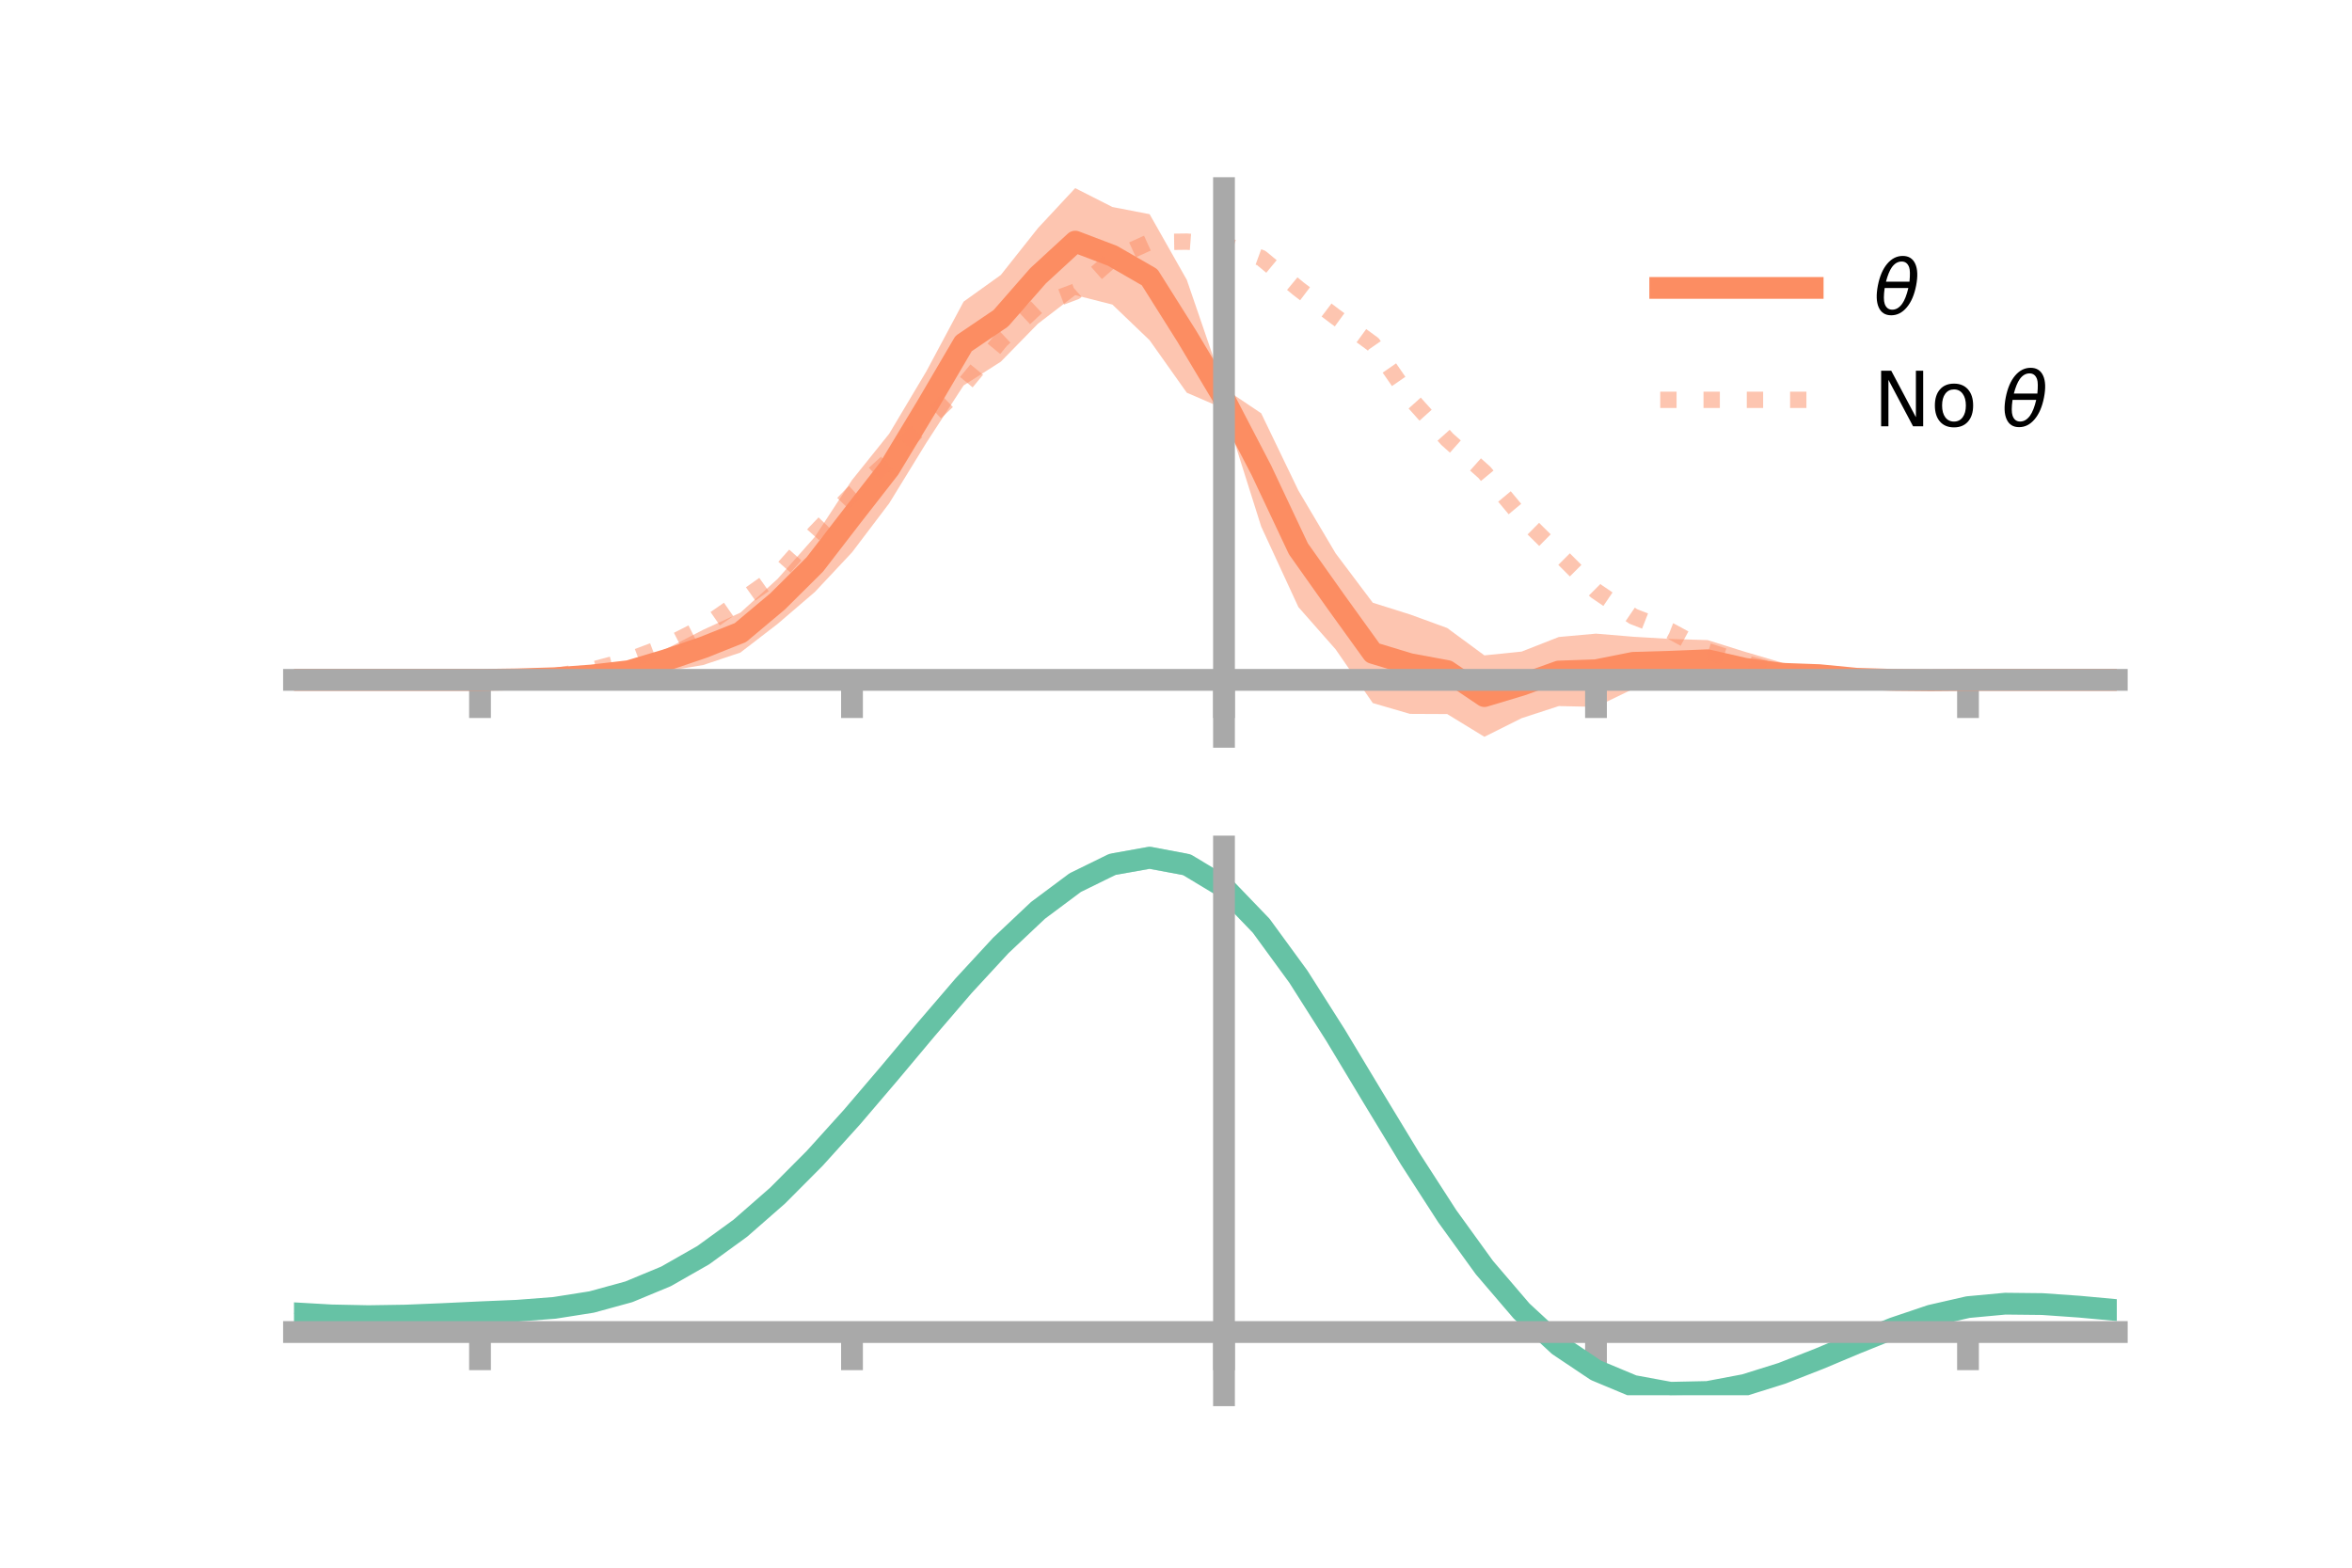 <?xml version="1.0" encoding="utf-8" standalone="no"?>
<!DOCTYPE svg PUBLIC "-//W3C//DTD SVG 1.1//EN"
  "http://www.w3.org/Graphics/SVG/1.1/DTD/svg11.dtd">
<!-- Created with matplotlib (https://matplotlib.org/) -->
<svg height="144pt" version="1.1" viewBox="0 0 216 144" width="216pt" xmlns="http://www.w3.org/2000/svg" xmlns:xlink="http://www.w3.org/1999/xlink">
 <defs>
  <style type="text/css">*{stroke-linecap:butt;stroke-linejoin:round;}</style>
 </defs>
 <g id="figure_1">
  <g id="patch_1">
   <path d="M 0 144 
L 216 144 
L 216 0 
L 0 0 
z
" style="fill:none;"/>
  </g>
  <g id="axes_1">
   <g id="patch_2">
    <path d="M 27 67.68 
L 194.4 67.68 
L 194.4 17.28 
L 27 17.28 
z
" style="fill:none;"/>
   </g>
   <g id="PolyCollection_1">
    <path clip-path="url(#p7d61c31222)" d="M 27 62.45 
L 27 62.45 
L 30.416 62.45 
L 33.833 62.45 
L 37.249 62.45 
L 40.665 62.45 
L 44.082 62.448 
L 47.498 62.296 
L 50.914 62.043 
L 54.331 61.584 
L 57.747 60.982 
L 61.163 59.614 
L 64.58 57.849 
L 67.996 56.275 
L 71.412 53.174 
L 74.829 49.315 
L 78.245 44.097 
L 81.661 39.839 
L 85.078 34.1 
L 88.494 27.708 
L 91.91 25.26 
L 95.327 20.949 
L 98.743 17.28 
L 102.159 19.014 
L 105.576 19.674 
L 108.992 25.705 
L 112.408 35.667 
L 115.824 37.963 
L 119.241 45.058 
L 122.657 50.823 
L 126.073 55.365 
L 129.49 56.439 
L 132.906 57.685 
L 136.322 60.2 
L 139.739 59.852 
L 143.155 58.512 
L 146.571 58.203 
L 149.988 58.488 
L 153.404 58.691 
L 156.82 58.795 
L 160.237 59.865 
L 163.653 60.868 
L 167.069 61.356 
L 170.486 61.885 
L 173.902 62.188 
L 177.318 62.376 
L 180.735 62.45 
L 184.151 62.45 
L 187.567 62.45 
L 190.984 62.45 
L 194.4 62.45 
L 194.4 62.45 
L 194.4 62.45 
L 190.984 62.45 
L 187.567 62.45 
L 184.151 62.45 
L 180.735 62.453 
L 177.318 62.586 
L 173.902 62.709 
L 170.486 62.806 
L 167.069 62.674 
L 163.653 62.911 
L 160.237 62.994 
L 156.82 62.499 
L 153.404 62.878 
L 149.988 63.281 
L 146.571 64.93 
L 143.155 64.857 
L 139.739 65.97 
L 136.322 67.68 
L 132.906 65.59 
L 129.49 65.574 
L 126.073 64.58 
L 122.657 59.642 
L 119.241 55.764 
L 115.824 48.366 
L 112.408 37.548 
L 108.992 36.073 
L 105.576 31.253 
L 102.159 27.976 
L 98.743 27.11 
L 95.327 29.73 
L 91.91 33.224 
L 88.494 35.405 
L 85.078 40.662 
L 81.661 46.231 
L 78.245 50.739 
L 74.829 54.38 
L 71.412 57.311 
L 67.996 59.941 
L 64.58 61.086 
L 61.163 61.649 
L 57.747 62.313 
L 54.331 62.508 
L 50.914 62.551 
L 47.498 62.507 
L 44.082 62.451 
L 40.665 62.45 
L 37.249 62.45 
L 33.833 62.45 
L 30.416 62.45 
L 27 62.45 
z
" style="fill:#fc8d62;fill-opacity:0.5;"/>
   </g>
   <g id="matplotlib.axis_1">
    <g id="xtick_1">
     <g id="line2d_1">
      <defs>
       <path d="M 0 0 
L 0 3.5 
" id="m115b6ced3a" style="stroke:#a9a9a9;stroke-width:2;"/>
      </defs>
      <g>
       <use style="fill:#a9a9a9;stroke:#a9a9a9;stroke-width:2;" x="44.082" xlink:href="#m115b6ced3a" y="62.45"/>
      </g>
     </g>
    </g>
    <g id="xtick_2">
     <g id="line2d_2">
      <g>
       <use style="fill:#a9a9a9;stroke:#a9a9a9;stroke-width:2;" x="78.245" xlink:href="#m115b6ced3a" y="62.45"/>
      </g>
     </g>
    </g>
    <g id="xtick_3">
     <g id="line2d_3">
      <g>
       <use style="fill:#a9a9a9;stroke:#a9a9a9;stroke-width:2;" x="112.408" xlink:href="#m115b6ced3a" y="62.45"/>
      </g>
     </g>
    </g>
    <g id="xtick_4">
     <g id="line2d_4">
      <g>
       <use style="fill:#a9a9a9;stroke:#a9a9a9;stroke-width:2;" x="146.571" xlink:href="#m115b6ced3a" y="62.45"/>
      </g>
     </g>
    </g>
    <g id="xtick_5">
     <g id="line2d_5">
      <g>
       <use style="fill:#a9a9a9;stroke:#a9a9a9;stroke-width:2;" x="180.735" xlink:href="#m115b6ced3a" y="62.45"/>
      </g>
     </g>
    </g>
   </g>
   <g id="matplotlib.axis_2"/>
   <g id="line2d_6">
    <path clip-path="url(#p7d61c31222)" d="M 27 62.45 
L 30.416 62.45 
L 33.833 62.45 
L 37.249 62.45 
L 40.665 62.45 
L 44.082 62.45 
L 47.498 62.402 
L 50.914 62.297 
L 54.331 62.046 
L 57.747 61.648 
L 61.163 60.631 
L 64.58 59.468 
L 67.996 58.108 
L 71.412 55.242 
L 74.829 51.848 
L 78.245 47.418 
L 81.661 43.035 
L 85.078 37.381 
L 88.494 31.557 
L 91.91 29.242 
L 95.327 25.339 
L 98.743 22.195 
L 102.159 23.495 
L 105.576 25.464 
L 108.992 30.889 
L 112.408 36.607 
L 115.824 43.165 
L 119.241 50.411 
L 122.657 55.233 
L 126.073 59.973 
L 129.49 61.006 
L 132.906 61.637 
L 136.322 63.94 
L 139.739 62.911 
L 143.155 61.684 
L 146.571 61.566 
L 149.988 60.884 
L 153.404 60.784 
L 156.82 60.647 
L 160.237 61.43 
L 163.653 61.89 
L 167.069 62.015 
L 170.486 62.345 
L 173.902 62.448 
L 177.318 62.481 
L 180.735 62.451 
L 184.151 62.45 
L 187.567 62.45 
L 190.984 62.45 
L 194.4 62.45 
" style="fill:none;stroke:#fc8d62;stroke-linecap:square;stroke-width:2;"/>
   </g>
   <g id="line2d_7">
    <path clip-path="url(#p7d61c31222)" d="M 27 62.45 
L 30.416 62.45 
L 33.833 62.45 
L 37.249 62.45 
L 40.665 62.45 
L 44.082 62.45 
L 47.498 62.376 
L 50.914 62.112 
L 54.331 61.54 
L 57.747 60.627 
L 61.163 59.338 
L 64.58 57.598 
L 67.996 55.226 
L 71.412 52.807 
L 74.829 48.967 
L 78.245 45.405 
L 81.661 42.28 
L 85.078 38.673 
L 88.494 35.411 
L 91.91 31.273 
L 95.327 28.075 
L 98.743 26.791 
L 102.159 23.79 
L 105.576 22.241 
L 108.992 22.195 
L 112.408 22.452 
L 115.824 23.694 
L 119.241 26.52 
L 122.657 29.107 
L 126.073 31.599 
L 129.49 36.543 
L 132.906 40.35 
L 136.322 43.39 
L 139.739 47.495 
L 143.155 50.87 
L 146.571 54.289 
L 149.988 56.621 
L 153.404 57.956 
L 156.82 59.803 
L 160.237 60.903 
L 163.653 61.778 
L 167.069 62.273 
L 170.486 62.499 
L 173.902 62.524 
L 177.318 62.49 
L 180.735 62.451 
L 184.151 62.45 
L 187.567 62.45 
L 190.984 62.45 
L 194.4 62.45 
" style="fill:none;stroke:#fc8d62;stroke-dasharray:1.5,2.475;stroke-dashoffset:0;stroke-opacity:0.5;stroke-width:1.5;"/>
   </g>
   <g id="patch_3">
    <path d="M 112.408 67.68 
L 112.408 17.28 
" style="fill:none;stroke:#a9a9a9;stroke-linecap:square;stroke-linejoin:miter;stroke-width:2;"/>
   </g>
   <g id="patch_4">
    <path d="M 194.4 67.68 
L 194.4 17.28 
" style="fill:none;"/>
   </g>
   <g id="patch_5">
    <path d="M 27 62.45 
L 194.4 62.45 
" style="fill:none;stroke:#a9a9a9;stroke-linecap:square;stroke-linejoin:miter;stroke-width:2;"/>
   </g>
   <g id="patch_6">
    <path d="M 27 17.28 
L 194.4 17.28 
" style="fill:none;"/>
   </g>
   <g id="legend_1">
    <g id="line2d_8">
     <path d="M 152.47 26.449 
L 166.47 26.449 
" style="fill:none;stroke:#fc8d62;stroke-linecap:square;stroke-width:2;"/>
    </g>
    <g id="line2d_9"/>
    <g id="text_1">
     <!-- $\theta$ -->
     <g transform="translate(172.07 28.899)scale(0.07 -0.07)">
      <defs>
       <path d="M 45.516 34.672 
L 14.453 34.672 
Q 12.359 20.062 14.5 13.875 
Q 17.188 6.25 24.469 6.25 
Q 31.781 6.25 37.359 13.922 
Q 42.234 20.656 45.516 34.672 
z
M 47.016 42.969 
Q 48.344 56.844 46.625 61.719 
Q 43.953 69.438 36.766 69.438 
Q 29.297 69.438 23.828 61.812 
Q 19.531 55.672 16.156 42.969 
z
M 38.188 76.766 
Q 49.906 76.766 54.594 66.406 
Q 59.281 56.109 55.719 37.844 
Q 52.203 19.625 43.453 9.281 
Q 34.766 -1.125 23.047 -1.125 
Q 11.281 -1.125 6.641 9.281 
Q 2 19.625 5.516 37.844 
Q 9.078 56.109 17.719 66.406 
Q 26.422 76.766 38.188 76.766 
z
" id="DejaVuSans-Oblique-952"/>
      </defs>
      <use transform="translate(0 0.234)" xlink:href="#DejaVuSans-Oblique-952"/>
     </g>
    </g>
    <g id="line2d_10">
     <path d="M 152.47 36.724 
L 166.47 36.724 
" style="fill:none;stroke:#fc8d62;stroke-dasharray:1.5,2.475;stroke-dashoffset:0;stroke-opacity:0.5;stroke-width:1.5;"/>
    </g>
    <g id="line2d_11"/>
    <g id="text_2">
     <!-- No $\theta$ -->
     <g transform="translate(172.07 39.174)scale(0.07 -0.07)">
      <defs>
       <path d="M 9.812 72.906 
L 23.094 72.906 
L 55.422 11.922 
L 55.422 72.906 
L 64.984 72.906 
L 64.984 0 
L 51.703 0 
L 19.391 60.984 
L 19.391 0 
L 9.812 0 
z
" id="DejaVuSans-78"/>
       <path d="M 30.609 48.391 
Q 23.391 48.391 19.188 42.75 
Q 14.984 37.109 14.984 27.297 
Q 14.984 17.484 19.156 11.844 
Q 23.344 6.203 30.609 6.203 
Q 37.797 6.203 41.984 11.859 
Q 46.188 17.531 46.188 27.297 
Q 46.188 37.016 41.984 42.703 
Q 37.797 48.391 30.609 48.391 
z
M 30.609 56 
Q 42.328 56 49.016 48.375 
Q 55.719 40.766 55.719 27.297 
Q 55.719 13.875 49.016 6.219 
Q 42.328 -1.422 30.609 -1.422 
Q 18.844 -1.422 12.172 6.219 
Q 5.516 13.875 5.516 27.297 
Q 5.516 40.766 12.172 48.375 
Q 18.844 56 30.609 56 
z
" id="DejaVuSans-111"/>
       <path id="DejaVuSans-32"/>
      </defs>
      <use transform="translate(0 0.234)" xlink:href="#DejaVuSans-78"/>
      <use transform="translate(74.805 0.234)" xlink:href="#DejaVuSans-111"/>
      <use transform="translate(135.986 0.234)" xlink:href="#DejaVuSans-32"/>
      <use transform="translate(167.773 0.234)" xlink:href="#DejaVuSans-Oblique-952"/>
     </g>
    </g>
   </g>
  </g>
  <g id="axes_2">
   <g id="patch_7">
    <path d="M 27 128.16 
L 194.4 128.16 
L 194.4 77.76 
L 27 77.76 
z
" style="fill:none;"/>
   </g>
   <g id="PolyCollection_2">
    <path clip-path="url(#p305c62ffda)" d="M 27 120.672 
L 27 120.588 
L 30.416 120.793 
L 33.833 120.865 
L 37.249 120.806 
L 40.665 120.657 
L 44.082 120.488 
L 47.498 120.338 
L 50.914 120.07 
L 54.331 119.524 
L 57.747 118.576 
L 61.163 117.133 
L 64.58 115.145 
L 67.996 112.602 
L 71.412 109.536 
L 74.829 106.014 
L 78.245 102.136 
L 81.661 98.03 
L 85.078 93.852 
L 88.494 89.775 
L 91.91 85.99 
L 95.327 82.694 
L 98.743 80.091 
L 102.159 78.381 
L 105.576 77.76 
L 108.992 78.412 
L 112.408 80.504 
L 115.824 84.113 
L 119.241 88.867 
L 122.657 94.335 
L 126.073 100.112 
L 129.49 105.843 
L 132.906 111.231 
L 136.322 116.04 
L 139.739 120.101 
L 143.155 123.31 
L 146.571 125.626 
L 149.988 127.068 
L 153.404 127.703 
L 156.82 127.64 
L 160.237 127.008 
L 163.653 125.959 
L 167.069 124.65 
L 170.486 123.242 
L 173.902 121.895 
L 177.318 120.759 
L 180.735 119.984 
L 184.151 119.67 
L 187.567 119.711 
L 190.984 119.96 
L 194.4 120.286 
L 194.4 120.396 
L 194.4 120.396 
L 190.984 120.092 
L 187.567 119.861 
L 184.151 119.829 
L 180.735 120.148 
L 177.318 120.936 
L 173.902 122.105 
L 170.486 123.504 
L 167.069 124.969 
L 163.653 126.33 
L 160.237 127.421 
L 156.82 128.08 
L 153.404 128.16 
L 149.988 127.538 
L 146.571 126.123 
L 143.155 123.864 
L 139.739 120.751 
L 136.322 116.826 
L 132.906 112.184 
L 129.49 106.983 
L 126.073 101.445 
L 122.657 95.858 
L 119.241 90.565 
L 115.824 85.96 
L 112.408 82.464 
L 108.992 80.443 
L 105.576 79.815 
L 102.159 80.414 
L 98.743 82.056 
L 95.327 84.551 
L 91.91 87.703 
L 88.494 91.316 
L 85.078 95.201 
L 81.661 99.177 
L 78.245 103.08 
L 74.829 106.764 
L 71.412 110.109 
L 67.996 113.024 
L 64.58 115.447 
L 61.163 117.352 
L 57.747 118.746 
L 54.331 119.669 
L 50.914 120.201 
L 47.498 120.458 
L 44.082 120.596 
L 40.665 120.75 
L 37.249 120.881 
L 33.833 120.927 
L 30.416 120.859 
L 27 120.672 
z
" style="fill:#66c2a5;fill-opacity:0.5;"/>
   </g>
   <g id="matplotlib.axis_3">
    <g id="xtick_6">
     <g id="line2d_12">
      <g>
       <use style="fill:#a9a9a9;stroke:#a9a9a9;stroke-width:2;" x="44.082" xlink:href="#m115b6ced3a" y="122.354"/>
      </g>
     </g>
    </g>
    <g id="xtick_7">
     <g id="line2d_13">
      <g>
       <use style="fill:#a9a9a9;stroke:#a9a9a9;stroke-width:2;" x="78.245" xlink:href="#m115b6ced3a" y="122.354"/>
      </g>
     </g>
    </g>
    <g id="xtick_8">
     <g id="line2d_14">
      <g>
       <use style="fill:#a9a9a9;stroke:#a9a9a9;stroke-width:2;" x="112.408" xlink:href="#m115b6ced3a" y="122.354"/>
      </g>
     </g>
    </g>
    <g id="xtick_9">
     <g id="line2d_15">
      <g>
       <use style="fill:#a9a9a9;stroke:#a9a9a9;stroke-width:2;" x="146.571" xlink:href="#m115b6ced3a" y="122.354"/>
      </g>
     </g>
    </g>
    <g id="xtick_10">
     <g id="line2d_16">
      <g>
       <use style="fill:#a9a9a9;stroke:#a9a9a9;stroke-width:2;" x="180.735" xlink:href="#m115b6ced3a" y="122.354"/>
      </g>
     </g>
    </g>
   </g>
   <g id="matplotlib.axis_4"/>
   <g id="line2d_17">
    <path clip-path="url(#p305c62ffda)" d="M 27 120.63 
L 30.416 120.826 
L 33.833 120.896 
L 37.249 120.844 
L 40.665 120.704 
L 44.082 120.542 
L 47.498 120.398 
L 50.914 120.135 
L 54.331 119.597 
L 57.747 118.661 
L 61.163 117.243 
L 64.58 115.296 
L 67.996 112.813 
L 71.412 109.823 
L 74.829 106.389 
L 78.245 102.608 
L 81.661 98.604 
L 85.078 94.526 
L 88.494 90.546 
L 91.91 86.846 
L 95.327 83.623 
L 98.743 81.074 
L 102.159 79.398 
L 105.576 78.787 
L 108.992 79.427 
L 112.408 81.484 
L 115.824 85.037 
L 119.241 89.716 
L 122.657 95.097 
L 126.073 100.779 
L 129.49 106.413 
L 132.906 111.707 
L 136.322 116.433 
L 139.739 120.426 
L 143.155 123.587 
L 146.571 125.875 
L 149.988 127.303 
L 153.404 127.932 
L 156.82 127.86 
L 160.237 127.215 
L 163.653 126.145 
L 167.069 124.809 
L 170.486 123.373 
L 173.902 122 
L 177.318 120.847 
L 180.735 120.066 
L 184.151 119.749 
L 187.567 119.786 
L 190.984 120.026 
L 194.4 120.341 
" style="fill:none;stroke:#66c2a5;stroke-linecap:square;stroke-width:2;"/>
   </g>
   <g id="patch_8">
    <path d="M 112.408 128.16 
L 112.408 77.76 
" style="fill:none;stroke:#a9a9a9;stroke-linecap:square;stroke-linejoin:miter;stroke-width:2;"/>
   </g>
   <g id="patch_9">
    <path d="M 194.4 128.16 
L 194.4 77.76 
" style="fill:none;"/>
   </g>
   <g id="patch_10">
    <path d="M 27 122.354 
L 194.4 122.354 
" style="fill:none;stroke:#a9a9a9;stroke-linecap:square;stroke-linejoin:miter;stroke-width:2;"/>
   </g>
   <g id="patch_11">
    <path d="M 27 77.76 
L 194.4 77.76 
" style="fill:none;"/>
   </g>
  </g>
 </g>
 <defs>
  <clipPath id="p7d61c31222">
   <rect height="50.4" width="167.4" x="27" y="17.28"/>
  </clipPath>
  <clipPath id="p305c62ffda">
   <rect height="50.4" width="167.4" x="27" y="77.76"/>
  </clipPath>
 </defs>
</svg>
